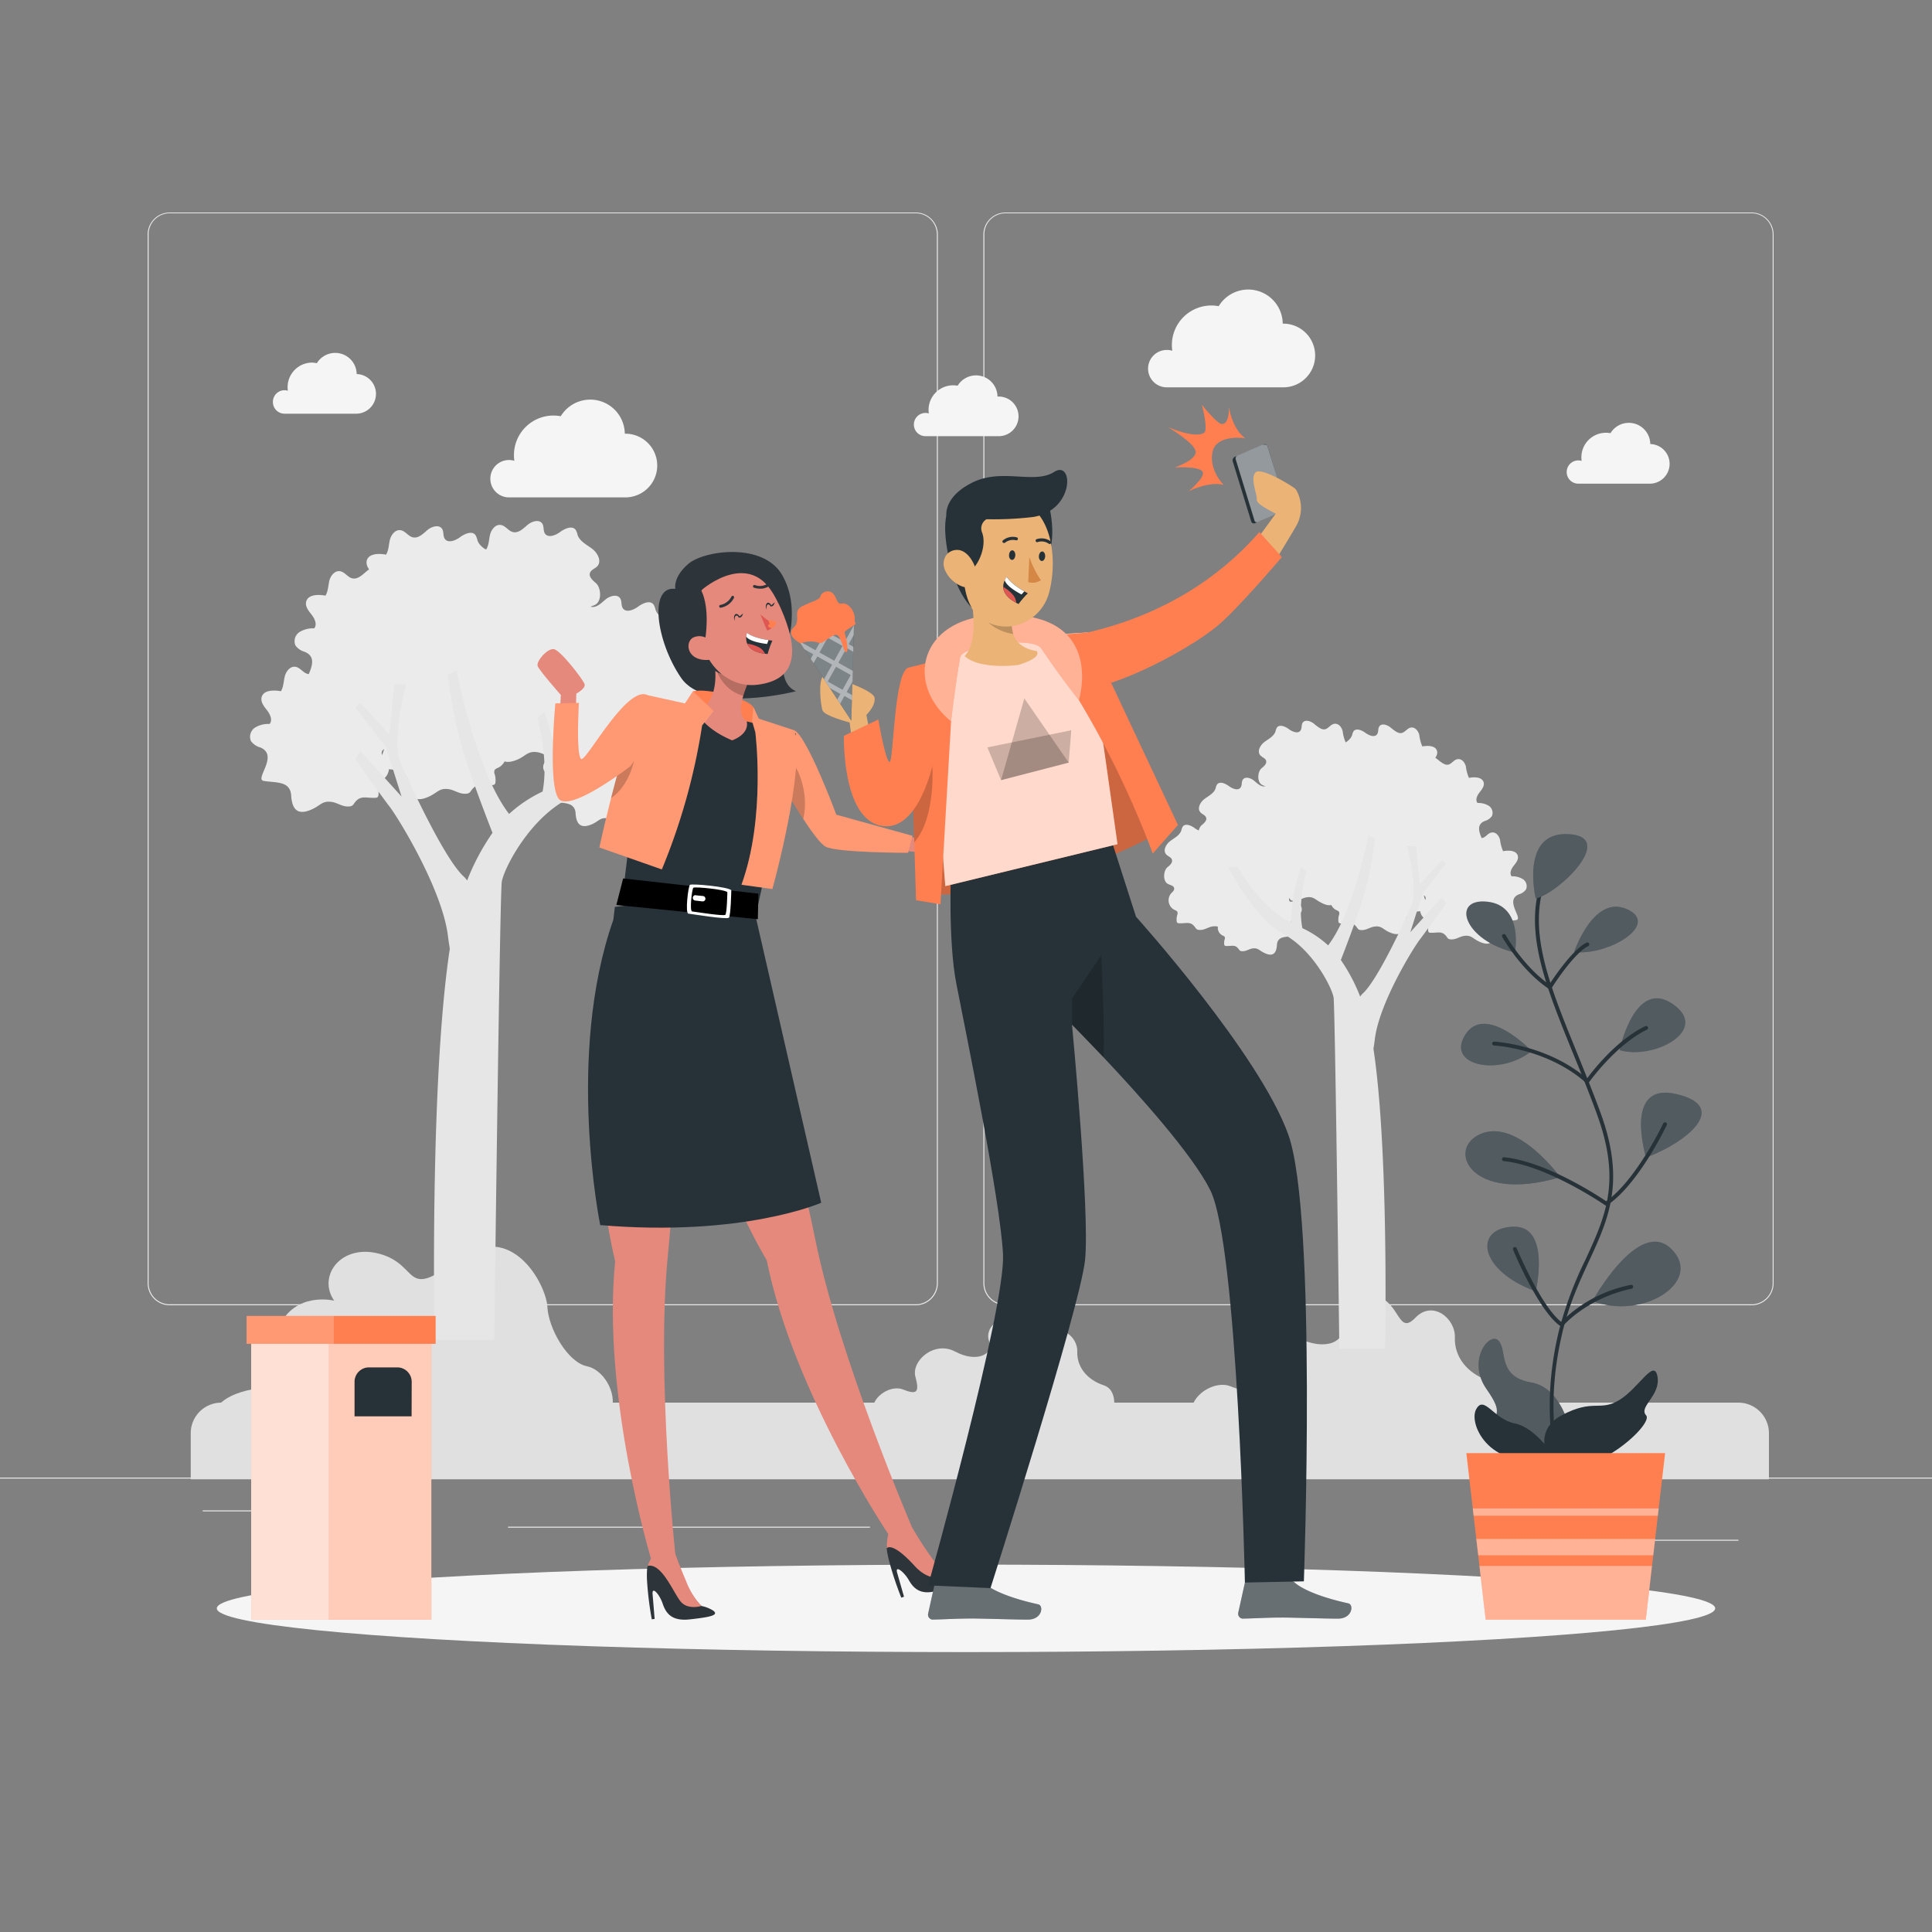 <svg xmlns="http://www.w3.org/2000/svg" viewBox="0 0 500 500"><rect x="0" y="0" width="500" height="500" fill="#808080" stroke="none"/><g id="freepik--background-complete--inject-91"><rect y="382.4" width="500" height="0.25" style="fill:#ebebeb"></rect><rect x="416.78" y="398.49" width="33.12" height="0.25" style="fill:#ebebeb"></rect><rect x="322.53" y="401.21" width="8.69" height="0.25" style="fill:#ebebeb"></rect><rect x="396.59" y="389.21" width="19.19" height="0.25" style="fill:#ebebeb"></rect><rect x="52.46" y="390.89" width="43.19" height="0.25" style="fill:#ebebeb"></rect><rect x="104.56" y="390.89" width="6.33" height="0.25" style="fill:#ebebeb"></rect><rect x="131.47" y="395.11" width="93.68" height="0.25" style="fill:#ebebeb"></rect><path d="M237,337.8H43.91a5.71,5.71,0,0,1-5.7-5.71V60.66A5.71,5.71,0,0,1,43.91,55H237a5.71,5.71,0,0,1,5.71,5.71V332.09A5.71,5.71,0,0,1,237,337.8ZM43.91,55.2a5.46,5.46,0,0,0-5.45,5.46V332.09a5.46,5.46,0,0,0,5.45,5.46H237a5.47,5.47,0,0,0,5.46-5.46V60.66A5.47,5.47,0,0,0,237,55.2Z" style="fill:#ebebeb"></path><path d="M453.31,337.8H260.21a5.72,5.72,0,0,1-5.71-5.71V60.66A5.72,5.72,0,0,1,260.21,55h193.1A5.71,5.71,0,0,1,459,60.66V332.09A5.71,5.71,0,0,1,453.31,337.8ZM260.21,55.2a5.47,5.47,0,0,0-5.46,5.46V332.09a5.47,5.47,0,0,0,5.46,5.46h193.1a5.47,5.47,0,0,0,5.46-5.46V60.66a5.47,5.47,0,0,0-5.46-5.46Z" style="fill:#ebebeb"></path><path d="M388.82,365c.24-2.85-.15-6.56-3.48-7.66-5.66-1.86-9-6.24-8.82-11.19s-5.76-9.77-10.22-5.13-3.87-3.56-9.82-5.56-11,2.85-9.36,7.27-4.24,7.18-11.27,3.42-14.77,3.08-13.28,8.44.27,5.95-4.18,4.16c-3.59-1.44-9.48,1.59-10.13,6.25Z" style="fill:#e0e0e0"></path><path d="M288.3,365c.27-2.26.15-5.56-2.65-6.49-4.39-1.44-7-4.84-6.85-8.69s-4.47-7.58-7.93-4-3-2.77-7.62-4.31-8.54,2.2-7.27,5.64-3.3,5.57-8.75,2.65-11.46,2.4-10.31,6.55.21,4.62-3.24,3.24c-2.93-1.18-7.79,1.47-7.9,5.39Z" style="fill:#e0e0e0"></path><path d="M55.57,365H158.28c1.45-4.82-2.29-10.6-6.36-11.41-5-1-10-9.8-10.26-15.4s-9.24-22.83-23.24-12.19-9.74,1.57-19.87-1.42S82,330.16,86.48,336.61c0,0-10.18-2.55-14.37,6.95s0,15.4,0,15.4S59.25,358.58,55.57,365Z" style="fill:#e0e0e0"></path><path d="M297.12,95.4A4.83,4.83,0,0,1,302,90.57a4.54,4.54,0,0,1,1.39.21,10.45,10.45,0,0,1-.11-1.49,10.23,10.23,0,0,1,10.23-10.23,10.62,10.62,0,0,1,1.89.18,8.93,8.93,0,0,1,16.57,4.52h.15a8.24,8.24,0,1,1,0,16.48H301.82A4.84,4.84,0,0,1,297.12,95.4Z" style="fill:#f5f5f5"></path><path d="M126.9,123.88a4.83,4.83,0,0,1,4.83-4.83,4.48,4.48,0,0,1,1.38.21,10.46,10.46,0,0,1-.1-1.49,10.23,10.23,0,0,1,10.23-10.23,10.6,10.6,0,0,1,1.88.18,8.94,8.94,0,0,1,16.58,4.52h.15a8.24,8.24,0,1,1,0,16.48H131.59A4.82,4.82,0,0,1,126.9,123.88Z" style="fill:#f5f5f5"></path><path d="M236.51,109.87a3,3,0,0,1,3.87-2.87,7,7,0,0,1-.07-.93,6.35,6.35,0,0,1,6.36-6.35,6.45,6.45,0,0,1,1.17.1,5.56,5.56,0,0,1,10.31,2.81h.09a5.13,5.13,0,1,1,0,10.25H239.43A3,3,0,0,1,236.51,109.87Z" style="fill:#f5f5f5"></path><path d="M70.63,104a3,3,0,0,1,3.87-2.88,7,7,0,0,1-.07-.92,6.36,6.36,0,0,1,6.36-6.36A6.45,6.45,0,0,1,82,94a5.56,5.56,0,0,1,10.31,2.81h.09a5.13,5.13,0,0,1,0,10.25H73.55A3,3,0,0,1,70.63,104Z" style="fill:#f5f5f5"></path><path d="M405.46,122.15a3,3,0,0,1,3.86-2.87,7,7,0,0,1-.06-.92,6.35,6.35,0,0,1,6.36-6.36,6.45,6.45,0,0,1,1.17.11,5.55,5.55,0,0,1,10.3,2.81h.1a5.13,5.13,0,0,1,0,10.25H408.38A3,3,0,0,1,405.46,122.15Z" style="fill:#f5f5f5"></path><path d="M75.64,207.79a9.31,9.31,0,0,1-.28-1.88c-.23-3.89-4-3.28-7.11-3.81-2.47-.41,4.07-6.65-.91-8.67a4.37,4.37,0,0,1-2.41-1.67A2.85,2.85,0,0,1,66,188.3a6.66,6.66,0,0,1,3.78-.94c.81-1,.15-2.48-.63-3.49s-1.75-2.15-1.45-3.4c.45-1.88,3.07-1.94,5-1.58.7-1.13.68-2.55,1-3.84s1.37-2.65,2.69-2.49,2,1.56,3.24,1.85c1.42.34,2.65-.92,3.76-1.86s3.07-1.53,3.83-.29c.46.74.19,1.78.67,2.51.82,1.27,2.79.48,4-.42s3.16-1.71,4-.46a5.17,5.17,0,0,1,.47,1.3c.58,1.66,2.38,2.49,3.78,3.56s2.51,3.19,1.32,4.49c-.58.64-1.61.9-1.9,1.72-.36,1,.68,1.94,1.51,2.64,1.38,1.17,1.63,4.68-.19,5.64-.77.4-1.89.52-2.08,1.37s.6,1.34,1.11,1.92a3.61,3.61,0,0,1-1.11,5.38c-.43.21-1,.38-1.13.84a1.72,1.72,0,0,0,.1,1,5.33,5.33,0,0,1,.18,1.95,1,1,0,0,1-.24.61,1,1,0,0,1-.58.16c-2.63.12-3.89-.81-5.5,1.48a1.79,1.79,0,0,1-.55.58,1.74,1.74,0,0,1-.72.18c-1.81.15-3-1-4.64-1.19-2.29-.29-2.78.89-4.8,1.84C77.78,210.87,76.24,210,75.64,207.79Z" style="fill:#ebebeb"></path><path d="M105.92,204.52a8.63,8.63,0,0,1-.29-1.88c-.23-3.9-3.95-3.28-7.11-3.81-2.47-.41,4.07-6.65-.91-8.67a4.37,4.37,0,0,1-2.41-1.67A2.85,2.85,0,0,1,96.29,185a6.66,6.66,0,0,1,3.78-.94c.82-1,.15-2.48-.63-3.49s-1.75-2.16-1.45-3.4c.45-1.88,3.07-1.95,5-1.58.7-1.14.69-2.55,1-3.84s1.36-2.65,2.69-2.49,2,1.56,3.23,1.85c1.42.34,2.65-.92,3.76-1.86s3.07-1.53,3.83-.29c.46.74.19,1.78.67,2.51.82,1.27,2.79.48,4-.42s3.16-1.71,4-.46a5.19,5.19,0,0,1,.48,1.3c.57,1.66,2.37,2.49,3.77,3.56s2.51,3.19,1.33,4.49c-.59.64-1.62.9-1.91,1.72-.36,1,.68,1.94,1.51,2.64,1.38,1.17,1.63,4.68-.19,5.64-.77.4-1.89.52-2.07,1.36s.59,1.34,1.1,1.93a3.6,3.6,0,0,1-1.11,5.38c-.43.21-1,.38-1.13.84a1.72,1.72,0,0,0,.1,1,5.33,5.33,0,0,1,.18,1.95.9.9,0,0,1-.24.61.94.94,0,0,1-.58.16c-2.63.12-3.89-.81-5.5,1.48a1.9,1.9,0,0,1-.55.58,1.74,1.74,0,0,1-.72.18c-1.81.15-3-1-4.64-1.19-2.29-.29-2.78.89-4.79,1.84C108.05,207.6,106.51,206.68,105.92,204.52Z" style="fill:#ebebeb"></path><path d="M108.83,185.24a9.2,9.2,0,0,1-.28-1.88c-.23-3.89-4-3.28-7.11-3.8-2.47-.42,4.07-6.66-.91-8.67a4.43,4.43,0,0,1-2.41-1.68,2.83,2.83,0,0,1,1.09-3.45,6.57,6.57,0,0,1,3.78-.95c.81-1,.15-2.48-.63-3.49s-1.75-2.15-1.46-3.4c.45-1.88,3.08-1.94,5-1.58.7-1.13.68-2.55,1-3.84s1.37-2.65,2.69-2.48,2,1.56,3.24,1.84c1.42.34,2.65-.92,3.76-1.86s3.06-1.53,3.83-.29c.46.74.19,1.78.66,2.51.83,1.27,2.79.48,4-.42s3.16-1.71,4-.46a5.17,5.17,0,0,1,.47,1.3c.58,1.66,2.38,2.49,3.78,3.56s2.51,3.19,1.32,4.49c-.58.64-1.61.9-1.9,1.72-.36,1,.68,1.94,1.51,2.64,1.38,1.18,1.62,4.68-.2,5.64-.76.4-1.88.52-2.07,1.37s.6,1.34,1.11,1.92a3.62,3.62,0,0,1-1.11,5.38c-.44.21-1,.38-1.14.84a1.81,1.81,0,0,0,.11,1,5.14,5.14,0,0,1,.17,1.95.89.89,0,0,1-.23.61,1,1,0,0,1-.58.16c-2.63.12-3.9-.81-5.5,1.48a1.9,1.9,0,0,1-.55.58,1.63,1.63,0,0,1-.72.18c-1.81.15-3-1-4.64-1.19-2.29-.29-2.78.89-4.8,1.84C111,188.32,109.43,187.4,108.83,185.24Z" style="fill:#ebebeb"></path><path d="M128.77,194.84a9.2,9.2,0,0,1-.28-1.88c-.23-3.89-4-3.27-7.11-3.8-2.47-.42,4.07-6.66-.91-8.67a4.43,4.43,0,0,1-2.41-1.68,2.83,2.83,0,0,1,1.09-3.45,6.67,6.67,0,0,1,3.78-1c.81-1,.15-2.48-.63-3.48s-1.75-2.16-1.46-3.41c.45-1.87,3.08-1.94,5-1.58.7-1.13.68-2.55,1-3.84s1.37-2.64,2.69-2.48,2,1.56,3.24,1.85c1.42.33,2.65-.93,3.76-1.87s3.06-1.53,3.83-.29c.46.75.19,1.78.66,2.51.83,1.27,2.79.48,4-.41s3.16-1.72,4-.47a5.17,5.17,0,0,1,.47,1.3c.58,1.67,2.38,2.49,3.78,3.56s2.51,3.19,1.32,4.49c-.58.65-1.61.91-1.9,1.72-.36,1,.68,1.94,1.51,2.65,1.38,1.17,1.63,4.67-.19,5.63-.77.4-1.89.53-2.08,1.37s.6,1.34,1.11,1.92A3.63,3.63,0,0,1,152,189c-.44.2-1,.38-1.13.83a1.71,1.71,0,0,0,.1,1,5.14,5.14,0,0,1,.17,2,.87.87,0,0,1-.23.61.92.92,0,0,1-.58.17c-2.63.11-3.9-.82-5.5,1.47a1.8,1.8,0,0,1-.55.58,1.6,1.6,0,0,1-.72.18c-1.81.15-3-1-4.64-1.19-2.29-.29-2.78.89-4.8,1.84C130.91,197.92,129.37,197,128.77,194.84Z" style="fill:#ebebeb"></path><path d="M148.93,190.41a8.72,8.72,0,0,1-.29-1.88c-.23-3.9-3.95-3.28-7.11-3.81-2.47-.41,4.07-6.65-.91-8.67a4.31,4.31,0,0,1-2.4-1.67,2.83,2.83,0,0,1,1.08-3.46,6.75,6.75,0,0,1,3.78-.95c.82-1,.16-2.47-.63-3.48s-1.75-2.16-1.45-3.4c.45-1.88,3.07-2,5-1.58.7-1.14.69-2.56,1-3.85s1.36-2.64,2.69-2.48,2,1.56,3.23,1.85c1.42.34,2.65-.92,3.76-1.86s3.07-1.53,3.84-.29c.46.74.18,1.78.66,2.51.83,1.27,2.79.48,4-.42s3.16-1.71,4-.46a5.19,5.19,0,0,1,.48,1.3c.57,1.66,2.37,2.49,3.77,3.56s2.51,3.19,1.33,4.49c-.59.64-1.62.9-1.91,1.72-.36,1,.69,1.94,1.51,2.64,1.38,1.17,1.63,4.68-.19,5.63-.77.41-1.89.53-2.07,1.37s.59,1.34,1.1,1.92a3.61,3.61,0,0,1-1.11,5.39c-.43.21-1,.38-1.13.84a1.72,1.72,0,0,0,.1,1,5.33,5.33,0,0,1,.18,2,.9.9,0,0,1-.24.61.94.94,0,0,1-.58.16c-2.62.12-3.89-.81-5.5,1.47a1.91,1.91,0,0,1-.54.59,1.83,1.83,0,0,1-.73.18c-1.81.15-3-1-4.64-1.19-2.29-.29-2.77.89-4.79,1.84C151.06,193.49,149.52,192.57,148.93,190.41Z" style="fill:#ebebeb"></path><path d="M149.19,212a7,7,0,0,1-.22-1.48c-.19-3.06-3.11-2.58-5.6-3-2-.33,3.2-5.24-.72-6.83a3.42,3.42,0,0,1-1.89-1.32,2.22,2.22,0,0,1,.85-2.72,5.28,5.28,0,0,1,3-.74c.64-.78.12-1.95-.5-2.75s-1.38-1.7-1.14-2.68c.35-1.47,2.42-1.53,3.91-1.24a10.84,10.84,0,0,0,.81-3c.27-1,1.08-2.08,2.12-2s1.58,1.23,2.54,1.45c1.12.27,2.09-.72,3-1.46s2.41-1.21,3-.23c.37.58.15,1.4.53,2,.65,1,2.19.37,3.15-.33s2.49-1.35,3.17-.37a4.35,4.35,0,0,1,.37,1c.45,1.31,1.87,2,3,2.8s2,2.51,1,3.53c-.46.51-1.27.72-1.49,1.36-.29.81.53,1.53,1.18,2.08,1.09.92,1.28,3.68-.15,4.44-.6.31-1.48.41-1.63,1.07s.47,1.06.87,1.52a2.85,2.85,0,0,1-.87,4.24c-.35.16-.77.3-.9.66a1.33,1.33,0,0,0,.09.8,4.17,4.17,0,0,1,.13,1.53.71.71,0,0,1-.18.49.74.74,0,0,1-.46.12c-2.07.1-3.07-.64-4.33,1.16a1.36,1.36,0,0,1-.43.46,1.23,1.23,0,0,1-.57.14c-1.42.12-2.35-.77-3.65-.93-1.81-.23-2.19.7-3.78,1.45C150.87,214.39,149.66,213.67,149.19,212Z" style="fill:#ebebeb"></path><path d="M160.48,204.52a9.31,9.31,0,0,1-.28-1.88c-.23-3.9-3.95-3.28-7.11-3.81-2.48-.41,4.07-6.65-.91-8.67a4.33,4.33,0,0,1-2.41-1.67,2.85,2.85,0,0,1,1.09-3.46,6.64,6.64,0,0,1,3.78-.94c.81-1,.15-2.48-.64-3.49s-1.75-2.16-1.45-3.4c.45-1.88,3.08-1.95,5-1.58.71-1.14.69-2.55,1-3.84s1.37-2.65,2.69-2.49,2,1.56,3.24,1.85c1.42.34,2.65-.92,3.76-1.86s3.06-1.53,3.83-.29c.46.74.19,1.78.66,2.51.83,1.27,2.79.48,4-.42s3.16-1.71,4-.46a5.17,5.17,0,0,1,.47,1.3c.58,1.66,2.38,2.49,3.78,3.56s2.51,3.19,1.32,4.49c-.58.64-1.61.9-1.9,1.72-.36,1,.68,1.94,1.51,2.64,1.37,1.17,1.62,4.68-.2,5.64-.76.4-1.88.52-2.07,1.36s.6,1.34,1.11,1.93a3.62,3.62,0,0,1-1.11,5.38c-.44.21-1,.38-1.14.84a1.73,1.73,0,0,0,.11,1,5.12,5.12,0,0,1,.17,1.95.89.89,0,0,1-.23.61,1,1,0,0,1-.58.16c-2.63.12-3.9-.81-5.5,1.48a2.17,2.17,0,0,1-.55.58,1.78,1.78,0,0,1-.72.18c-1.81.15-3-1-4.64-1.19-2.29-.29-2.78.89-4.8,1.84C162.62,207.6,161.08,206.68,160.48,204.52Z" style="fill:#ebebeb"></path><path d="M128.77,171.13a9.2,9.2,0,0,1-.28-1.88c-.23-3.89-4-3.28-7.11-3.81-2.47-.41,4.07-6.65-.91-8.66a4.43,4.43,0,0,1-2.41-1.68,2.83,2.83,0,0,1,1.09-3.45,6.59,6.59,0,0,1,3.78-1c.81-1,.15-2.48-.63-3.49s-1.75-2.15-1.46-3.4c.45-1.88,3.08-1.94,5-1.58.7-1.13.68-2.55,1-3.84s1.37-2.65,2.69-2.49,2,1.57,3.24,1.85c1.42.34,2.65-.92,3.76-1.86s3.06-1.53,3.83-.29c.46.74.19,1.78.66,2.51.83,1.27,2.79.48,4-.42s3.16-1.71,4-.46a5.17,5.17,0,0,1,.47,1.3c.58,1.66,2.38,2.49,3.78,3.56s2.51,3.19,1.32,4.49c-.58.64-1.61.9-1.9,1.72-.36,1,.68,1.94,1.51,2.64,1.38,1.18,1.63,4.68-.19,5.64-.77.4-1.89.52-2.08,1.37s.6,1.34,1.11,1.92a3.62,3.62,0,0,1-1.11,5.38c-.44.21-1,.38-1.13.84a1.72,1.72,0,0,0,.1,1,5.12,5.12,0,0,1,.17,1.95.89.89,0,0,1-.23.61,1,1,0,0,1-.58.16c-2.63.12-3.9-.81-5.5,1.48a1.9,1.9,0,0,1-.55.58,1.74,1.74,0,0,1-.72.18c-1.81.15-3-1-4.64-1.19-2.29-.29-2.78.89-4.8,1.84C130.91,174.21,129.37,173.29,128.77,171.13Z" style="fill:#ebebeb"></path><path d="M102.88,172.45a9.2,9.2,0,0,1-.28-1.88c-.23-3.89-3.95-3.27-7.11-3.8-2.47-.41,4.07-6.66-.91-8.67a4.38,4.38,0,0,1-2.41-1.68A2.83,2.83,0,0,1,93.26,153,6.75,6.75,0,0,1,97,152c.81-1,.15-2.47-.63-3.48s-1.75-2.16-1.46-3.4c.45-1.88,3.08-1.95,5-1.58.7-1.14.68-2.56,1-3.85s1.37-2.64,2.69-2.48,2,1.56,3.24,1.85c1.42.33,2.65-.92,3.76-1.87s3.06-1.53,3.83-.29c.46.75.19,1.78.66,2.51.83,1.27,2.79.49,4-.41s3.16-1.72,4-.47a5.31,5.31,0,0,1,.47,1.3c.58,1.67,2.38,2.5,3.78,3.56s2.51,3.19,1.32,4.49c-.58.65-1.61.91-1.9,1.73-.36,1,.68,1.93,1.51,2.64,1.38,1.17,1.63,4.67-.19,5.63-.77.4-1.89.53-2.08,1.37s.6,1.34,1.11,1.92a3.63,3.63,0,0,1-1.11,5.39c-.44.21-1,.38-1.13.83a1.71,1.71,0,0,0,.1,1,5.35,5.35,0,0,1,.18,1.95.91.91,0,0,1-.24.61.92.92,0,0,1-.58.17c-2.63.11-3.9-.82-5.5,1.47a1.8,1.8,0,0,1-.55.58,1.6,1.6,0,0,1-.72.18c-1.81.15-3-1-4.64-1.19-2.29-.29-2.78.89-4.8,1.84C105,175.53,103.48,174.61,102.88,172.45Z" style="fill:#ebebeb"></path><path d="M87.16,183.05a9.28,9.28,0,0,1-.29-1.88c-.23-3.9-4-3.28-7.11-3.81-2.47-.41,4.07-6.65-.91-8.67a4.34,4.34,0,0,1-2.4-1.67,2.83,2.83,0,0,1,1.08-3.46,6.66,6.66,0,0,1,3.78-.94c.82-1,.16-2.48-.63-3.49s-1.75-2.15-1.45-3.4c.45-1.88,3.07-1.94,5-1.58.7-1.13.69-2.55,1-3.84s1.36-2.65,2.69-2.49,2,1.56,3.23,1.85c1.42.34,2.65-.92,3.77-1.86s3.06-1.53,3.83-.29c.46.74.18,1.78.66,2.51.83,1.27,2.79.48,4-.42s3.16-1.71,4-.46a5.17,5.17,0,0,1,.47,1.3c.57,1.66,2.37,2.49,3.77,3.56s2.51,3.19,1.33,4.49c-.59.64-1.62.9-1.91,1.72-.36,1,.69,1.94,1.51,2.64,1.38,1.17,1.63,4.68-.19,5.64-.76.4-1.89.52-2.07,1.36s.59,1.34,1.1,1.93a3.61,3.61,0,0,1-1.1,5.38c-.44.21-1,.38-1.14.84a1.72,1.72,0,0,0,.1,1,5.33,5.33,0,0,1,.18,1.95.9.9,0,0,1-.24.61.94.94,0,0,1-.58.16c-2.62.12-3.89-.81-5.5,1.48a1.87,1.87,0,0,1-.54.58,1.83,1.83,0,0,1-.73.18c-1.81.15-3-1-4.64-1.19-2.29-.29-2.77.89-4.79,1.84C89.29,186.13,87.75,185.21,87.16,183.05Z" style="fill:#ebebeb"></path><path d="M91.93,196.44s6.57,9.3,8.84,12.24,13.61,21.32,15.15,33.47c.16,1.3.33,2.41.49,3.39-4.88,32.19-4.12,91.09-3.94,101.18h15.45c.14-11.37,1.45-115.31,1.94-118.49.51-3.36,7-16.14,16.95-21.4s18.6-22.64,18.6-22.64h-3.18s-5.9,10.66-14.29,16.56a31.47,31.47,0,0,1-3.78,2.23,53.42,53.42,0,0,0-3.33-18.79l-1.72,1.59c2.32,9.49,2,15.57,1.31,19.07a34.62,34.62,0,0,0-8.67,5.8c-8.71-11.32-13.6-37.2-13.6-37.2l-2.23,1.22a130.44,130.44,0,0,0,2.88,15.87c1.63,6.7,6.43,19.31,8.66,25a59.3,59.3,0,0,0-6.57,12.34,5.43,5.43,0,0,0-.84-1c-5.67-5.13-16.33-29.35-16.33-29.35-2.58-5.63,1.36-20.41,1.36-20.41h-3l-1.33,12.93-7.48-8.17-1.36,1.14,7.93,10.2,4.08,12.93L93.29,194.4Z" style="fill:#e6e6e6"></path><path d="M386.73,242.47a7.54,7.54,0,0,0,.21-1.44c.18-3,3-2.52,5.46-2.92,1.9-.32-3.12-5.11.7-6.66a3.32,3.32,0,0,0,1.84-1.28,2.17,2.17,0,0,0-.83-2.65,5.09,5.09,0,0,0-2.9-.73c-.62-.76-.12-1.9.49-2.67s1.34-1.66,1.11-2.61c-.34-1.44-2.36-1.5-3.81-1.22a10.37,10.37,0,0,1-.79-2.95c-.26-1-1-2-2.07-1.9s-1.54,1.2-2.48,1.42c-1.09.26-2-.71-2.89-1.43s-2.35-1.18-2.94-.22c-.35.57-.14,1.36-.5,1.92-.64,1-2.14.37-3.08-.32s-2.42-1.31-3.08-.36a4,4,0,0,0-.36,1c-.45,1.28-1.83,1.92-2.9,2.74s-1.93,2.44-1,3.44c.45.49,1.24.69,1.46,1.32.28.79-.52,1.49-1.15,2-1.06.9-1.25,3.59.14,4.32.59.31,1.45.4,1.59,1s-.45,1-.84,1.48a2.77,2.77,0,0,0,.85,4.13c.33.16.74.29.87.64a1.32,1.32,0,0,1-.08.78,4.23,4.23,0,0,0-.14,1.5.53.53,0,0,0,.63.59c2,.09,3-.62,4.22,1.13a1.4,1.4,0,0,0,.42.45,1.28,1.28,0,0,0,.55.14c1.39.11,2.3-.75,3.56-.91,1.76-.23,2.13.68,3.68,1.41C385.09,244.83,386.27,244.13,386.73,242.47Z" style="fill:#ebebeb"></path><path d="M363.5,240a6.8,6.8,0,0,0,.22-1.44c.18-3,3-2.52,5.46-2.92,1.89-.32-3.13-5.11.69-6.66a3.34,3.34,0,0,0,1.85-1.28,2.18,2.18,0,0,0-.83-2.65,5.12,5.12,0,0,0-2.91-.73c-.62-.76-.11-1.9.49-2.67s1.34-1.66,1.11-2.61c-.34-1.44-2.35-1.5-3.81-1.22a10.39,10.39,0,0,1-.79-2.94c-.26-1-1.05-2-2.06-1.91s-1.54,1.2-2.48,1.42-2-.71-2.89-1.43-2.35-1.18-2.94-.22c-.35.57-.14,1.36-.51,1.92-.63,1-2.14.37-3.08-.32s-2.42-1.31-3.08-.35a4.18,4.18,0,0,0-.36,1c-.44,1.28-1.82,1.92-2.9,2.74s-1.92,2.44-1,3.44c.45.49,1.23.69,1.46,1.32.28.79-.53,1.49-1.16,2-1.06.9-1.25,3.59.15,4.32.58.31,1.44.41,1.59,1.05s-.46,1-.85,1.48a2.77,2.77,0,0,0,.85,4.13c.34.16.75.29.87.64a1.32,1.32,0,0,1-.08.78,4,4,0,0,0-.13,1.5.66.66,0,0,0,.18.47.68.68,0,0,0,.44.12c2,.09,3-.62,4.22,1.13a1.4,1.4,0,0,0,.42.45,1.36,1.36,0,0,0,.56.14c1.38.11,2.29-.75,3.56-.91,1.76-.23,2.13.68,3.68,1.41C361.86,242.32,363,241.62,363.5,240Z" style="fill:#ebebeb"></path><path d="M361.26,225.16a6.61,6.61,0,0,0,.22-1.44c.18-3,3-2.51,5.46-2.92,1.89-.31-3.13-5.1.7-6.65a3.32,3.32,0,0,0,1.84-1.28,2.18,2.18,0,0,0-.83-2.65,5.11,5.11,0,0,0-2.9-.73c-.63-.76-.12-1.9.48-2.67s1.35-1.66,1.12-2.61c-.35-1.44-2.36-1.5-3.82-1.22a10.37,10.37,0,0,1-.79-3c-.26-1-1-2-2.06-1.9s-1.54,1.2-2.48,1.42-2-.71-2.89-1.43-2.35-1.18-2.94-.22c-.35.57-.14,1.36-.51,1.92-.63,1-2.14.37-3.07-.32s-2.43-1.31-3.09-.36a4.42,4.42,0,0,0-.36,1c-.44,1.28-1.82,1.92-2.89,2.73s-1.93,2.45-1,3.45c.45.49,1.24.69,1.46,1.32.28.79-.52,1.49-1.16,2-1.06.9-1.25,3.59.15,4.32.59.31,1.45.4,1.59,1.05s-.46,1-.85,1.47a2.78,2.78,0,0,0,.85,4.14c.34.16.75.29.87.64a1.32,1.32,0,0,1-.08.78,4.23,4.23,0,0,0-.13,1.5.67.67,0,0,0,.18.47.75.75,0,0,0,.44.12c2,.09,3-.62,4.22,1.13a1.64,1.64,0,0,0,.42.45,1.36,1.36,0,0,0,.56.14c1.39.11,2.29-.75,3.56-.92,1.76-.22,2.13.69,3.68,1.41C359.62,227.53,360.81,226.82,361.26,225.16Z" style="fill:#ebebeb"></path><path d="M346,232.53a6.7,6.7,0,0,0,.22-1.44c.18-3,3-2.51,5.46-2.92,1.89-.32-3.13-5.1.7-6.65a3.33,3.33,0,0,0,1.84-1.29,2.17,2.17,0,0,0-.83-2.65,5.18,5.18,0,0,0-2.9-.72c-.63-.76-.12-1.9.48-2.68s1.35-1.65,1.12-2.61c-.35-1.44-2.36-1.49-3.82-1.21a10.37,10.37,0,0,1-.79-3c-.26-1-1-2-2.06-1.9s-1.54,1.19-2.48,1.42-2-.71-2.89-1.44-2.35-1.17-2.94-.22c-.35.57-.14,1.37-.51,1.93-.63,1-2.14.37-3.07-.32s-2.43-1.32-3.09-.36a4.1,4.1,0,0,0-.36,1c-.44,1.28-1.82,1.91-2.89,2.73s-1.93,2.45-1,3.45c.45.49,1.24.69,1.46,1.32s-.52,1.49-1.16,2c-1.05.89-1.25,3.58.15,4.32.59.31,1.45.4,1.59,1s-.46,1-.85,1.47a2.77,2.77,0,0,0,.85,4.13c.34.17.75.3.87.65a1.32,1.32,0,0,1-.08.78,4.15,4.15,0,0,0-.13,1.49.64.64,0,0,0,.18.47.69.69,0,0,0,.44.13c2,.09,3-.63,4.22,1.13a1.64,1.64,0,0,0,.42.45,1.35,1.35,0,0,0,.56.13c1.39.12,2.29-.75,3.56-.91,1.76-.22,2.13.68,3.68,1.41C344.32,234.9,345.51,234.19,346,232.53Z" style="fill:#ebebeb"></path><path d="M330.5,229.13a6.7,6.7,0,0,0,.22-1.44c.18-3,3-2.52,5.45-2.92,1.9-.32-3.12-5.11.7-6.65a3.39,3.39,0,0,0,1.85-1.29,2.18,2.18,0,0,0-.83-2.65,5.2,5.2,0,0,0-2.91-.73c-.62-.75-.11-1.9.49-2.67s1.34-1.65,1.11-2.61c-.34-1.44-2.36-1.49-3.81-1.21a10.37,10.37,0,0,1-.79-3c-.26-1-1.05-2-2.06-1.91s-1.55,1.2-2.48,1.42c-1.09.26-2-.7-2.89-1.43s-2.35-1.17-2.94-.22c-.35.57-.14,1.37-.51,1.93-.63,1-2.14.37-3.08-.32s-2.42-1.32-3.08-.36a4.1,4.1,0,0,0-.36,1c-.44,1.27-1.82,1.91-2.9,2.73s-1.92,2.45-1,3.44c.44.5,1.23.7,1.46,1.33.28.78-.53,1.48-1.16,2-1.06.9-1.25,3.59.15,4.33.58.3,1.44.4,1.59,1.05s-.46,1-.85,1.47a2.77,2.77,0,0,0,.85,4.13c.33.16.75.29.87.64a1.31,1.31,0,0,1-.08.78,4,4,0,0,0-.13,1.5.66.66,0,0,0,.18.47.74.74,0,0,0,.44.13c2,.09,3-.63,4.22,1.13a1.36,1.36,0,0,0,.42.44,1.22,1.22,0,0,0,.56.14c1.38.12,2.29-.75,3.56-.91,1.75-.23,2.13.68,3.68,1.41C328.86,231.49,330,230.79,330.5,229.13Z" style="fill:#ebebeb"></path><path d="M330.3,245.67a6,6,0,0,0,.17-1.13c.14-2.36,2.39-2,4.3-2.3,1.49-.25-2.46-4,.55-5.24a2.67,2.67,0,0,0,1.45-1,1.71,1.71,0,0,0-.66-2.09,4,4,0,0,0-2.28-.57c-.49-.6-.09-1.5.38-2.11s1.06-1.3.88-2.05c-.27-1.14-1.86-1.18-3-1a8.45,8.45,0,0,1-.62-2.32c-.2-.78-.82-1.6-1.62-1.5s-1.22.94-1.95,1.12-1.61-.56-2.28-1.13-1.85-.92-2.31-.17c-.28.44-.11,1.07-.4,1.51-.5.77-1.69.29-2.43-.25s-1.9-1-2.42-.28a3,3,0,0,0-.29.79c-.35,1-1.43,1.5-2.28,2.15s-1.52,1.92-.8,2.71c.35.39,1,.54,1.15,1s-.41,1.17-.91,1.6c-.83.7-1,2.82.12,3.4.46.24,1.13.32,1.25.83s-.36.81-.67,1.16a2.18,2.18,0,0,0,.67,3.25c.26.13.59.23.69.51a1,1,0,0,1-.07.61,3.34,3.34,0,0,0-.1,1.18.55.55,0,0,0,.14.37.6.6,0,0,0,.35.1c1.59.07,2.35-.49,3.32.89a1.23,1.23,0,0,0,.33.35,1,1,0,0,0,.44.11c1.09.09,1.81-.59,2.8-.72,1.39-.18,1.68.54,2.9,1.11C329,247.53,329.94,247,330.3,245.67Z" style="fill:#ebebeb"></path><path d="M321.63,240a6.8,6.8,0,0,0,.22-1.44c.18-3,3-2.52,5.46-2.92,1.89-.32-3.13-5.11.7-6.66a3.32,3.32,0,0,0,1.84-1.28A2.17,2.17,0,0,0,329,225a5.11,5.11,0,0,0-2.9-.73c-.63-.76-.12-1.9.48-2.67S328,220,327.72,219c-.35-1.44-2.36-1.5-3.82-1.22a10.73,10.73,0,0,1-.79-2.94c-.26-1-1-2-2.06-1.91s-1.54,1.2-2.48,1.42-2-.71-2.89-1.43-2.35-1.18-2.94-.22c-.35.57-.14,1.36-.51,1.92-.63,1-2.14.37-3.07-.32s-2.43-1.31-3.08-.35a3.81,3.81,0,0,0-.37,1c-.44,1.28-1.82,1.92-2.89,2.74s-1.93,2.44-1,3.44c.45.49,1.24.69,1.46,1.32.28.79-.52,1.49-1.16,2-1.05.9-1.25,3.59.15,4.32.59.31,1.45.41,1.59,1.05s-.46,1-.85,1.48a2.78,2.78,0,0,0,.85,4.13c.34.16.75.29.87.64a1.24,1.24,0,0,1-.08.78,4.23,4.23,0,0,0-.13,1.5.7.7,0,0,0,.18.47.68.68,0,0,0,.44.12c2,.09,3-.62,4.22,1.13a1.51,1.51,0,0,0,.42.45,1.36,1.36,0,0,0,.56.14c1.39.11,2.29-.75,3.56-.91,1.76-.23,2.13.68,3.68,1.41C320,242.32,321.18,241.62,321.63,240Z" style="fill:#ebebeb"></path><path d="M346,214.34a6.7,6.7,0,0,0,.22-1.44c.18-3,3-2.52,5.46-2.92,1.89-.32-3.13-5.11.7-6.65a3.38,3.38,0,0,0,1.84-1.29,2.17,2.17,0,0,0-.83-2.65,5.19,5.19,0,0,0-2.9-.73c-.63-.76-.12-1.9.48-2.67s1.35-1.66,1.12-2.61c-.35-1.44-2.36-1.49-3.82-1.21a10.37,10.37,0,0,1-.79-2.95c-.26-1-1-2-2.06-1.91s-1.54,1.2-2.48,1.42-2-.71-2.89-1.43-2.35-1.17-2.94-.22c-.35.57-.14,1.36-.51,1.93-.63,1-2.14.36-3.07-.33s-2.43-1.31-3.09-.35a4.1,4.1,0,0,0-.36,1c-.44,1.27-1.82,1.91-2.89,2.73s-1.93,2.44-1,3.44c.45.5,1.24.7,1.46,1.32.28.79-.52,1.49-1.16,2-1.05.9-1.25,3.59.15,4.32.59.31,1.45.41,1.59,1.05s-.46,1-.85,1.48a2.77,2.77,0,0,0,.85,4.13c.34.16.75.29.87.64a1.32,1.32,0,0,1-.08.78,4.23,4.23,0,0,0-.13,1.5.66.66,0,0,0,.18.47.68.68,0,0,0,.44.12c2,.09,3-.62,4.22,1.14a1.6,1.6,0,0,0,.42.44,1.36,1.36,0,0,0,.56.14c1.39.11,2.29-.75,3.56-.91,1.76-.23,2.13.68,3.68,1.41C344.32,216.7,345.51,216,346,214.34Z" style="fill:#ebebeb"></path><path d="M365.83,215.35a8.09,8.09,0,0,0,.22-1.44c.17-3,3-2.51,5.45-2.92,1.9-.31-3.12-5.1.7-6.65a3.38,3.38,0,0,0,1.85-1.28,2.17,2.17,0,0,0-.84-2.65,5.09,5.09,0,0,0-2.9-.73c-.62-.76-.12-1.9.49-2.68s1.34-1.65,1.11-2.6c-.34-1.45-2.36-1.5-3.81-1.22a10.37,10.37,0,0,1-.79-3c-.26-1-1.05-2-2.07-1.9s-1.54,1.2-2.48,1.42-2-.71-2.89-1.43-2.35-1.18-2.93-.23c-.36.57-.15,1.37-.51,1.93-.64,1-2.14.37-3.08-.32s-2.42-1.31-3.08-.36a4,4,0,0,0-.36,1c-.45,1.28-1.83,1.92-2.9,2.73s-1.93,2.45-1,3.45c.45.49,1.24.69,1.46,1.32.28.78-.52,1.49-1.15,2-1.06.9-1.25,3.58.14,4.32.59.31,1.45.4,1.59,1.05s-.45,1-.84,1.47a2.78,2.78,0,0,0,.85,4.14c.33.16.74.29.87.64a1.32,1.32,0,0,1-.08.78,4.19,4.19,0,0,0-.14,1.5.68.68,0,0,0,.19.47.71.71,0,0,0,.44.12c2,.09,3-.62,4.22,1.13a1.51,1.51,0,0,0,.42.45,1.44,1.44,0,0,0,.55.14c1.39.11,2.3-.76,3.56-.92,1.76-.22,2.13.69,3.68,1.41C364.19,217.72,365.37,217,365.83,215.35Z" style="fill:#ebebeb"></path><path d="M377.89,223.48a6.61,6.61,0,0,0,.22-1.44c.18-3,3-2.51,5.46-2.92,1.89-.31-3.13-5.1.7-6.65a3.37,3.37,0,0,0,1.84-1.28,2.18,2.18,0,0,0-.83-2.66,5.18,5.18,0,0,0-2.9-.72c-.63-.76-.12-1.9.48-2.68s1.35-1.65,1.12-2.61c-.35-1.44-2.36-1.49-3.82-1.21a10.37,10.37,0,0,1-.79-2.95c-.26-1-1-2-2.06-1.9s-1.54,1.19-2.48,1.42-2-.71-2.89-1.43-2.35-1.18-2.94-.23c-.35.57-.14,1.37-.51,1.93-.63,1-2.14.37-3.07-.32s-2.43-1.32-3.09-.36a4.42,4.42,0,0,0-.36,1c-.44,1.28-1.82,1.91-2.89,2.73s-1.93,2.45-1,3.45c.45.49,1.24.69,1.46,1.32.28.78-.52,1.49-1.16,2-1.05.9-1.25,3.58.15,4.32.59.31,1.45.4,1.59,1.05s-.46,1-.85,1.47a2.78,2.78,0,0,0,.85,4.14c.34.16.75.29.87.64a1.25,1.25,0,0,1-.08.78,4.19,4.19,0,0,0-.13,1.5.68.68,0,0,0,.18.46.69.69,0,0,0,.44.13c2,.09,3-.62,4.22,1.13a1.64,1.64,0,0,0,.42.45,1.54,1.54,0,0,0,.56.14c1.39.11,2.29-.76,3.56-.92,1.76-.22,2.13.69,3.68,1.41C376.26,225.85,377.44,225.14,377.89,223.48Z" style="fill:#ebebeb"></path><path d="M374.24,233.76s-5.05,7.13-6.79,9.39S357,259.51,355.82,268.83c-.12,1-.25,1.85-.37,2.6,3.74,24.7,3.16,69.89,3,77.63H346.62c-.11-8.72-1.12-88.47-1.49-90.91s-5.35-12.39-13-16.42-14.28-17.37-14.28-17.37h2.44s4.53,8.18,11,12.7a23.65,23.65,0,0,0,2.89,1.72,41.13,41.13,0,0,1,2.56-14.42l1.32,1.22c-1.78,7.28-1.54,11.95-1,14.63a26.13,26.13,0,0,1,6.66,4.45c6.68-8.68,10.43-28.54,10.43-28.54l1.71.93a100.37,100.37,0,0,1-2.2,12.18c-1.25,5.14-4.94,14.82-6.65,19.22a45.45,45.45,0,0,1,5,9.47,4.08,4.08,0,0,1,.65-.78c4.35-3.93,12.53-22.51,12.53-22.51,2-4.32-1.05-15.66-1.05-15.66h2.29l1,9.92,5.74-6.27,1.05.87-6.09,7.83L365,241.24l8.18-9.05Z" style="fill:#e6e6e6"></path><path d="M57.28,363H449.88a7.92,7.92,0,0,1,7.92,7.92v11.92a0,0,0,0,1,0,0H49.36a0,0,0,0,1,0,0V370.95A7.92,7.92,0,0,1,57.28,363Z" style="fill:#e0e0e0"></path></g><g id="freepik--Shadow--inject-91"><ellipse id="freepik--path--inject-91" cx="250" cy="416.24" rx="193.89" ry="11.32" style="fill:#f5f5f5"></ellipse></g><g id="freepik--Plant--inject-91"><path d="M407.06,373.13s-1.88-13.83-10.73-15.34-6.18-8.2-8.48-10.79-8.33,5.05-3.17,12.45.94,5.07,3.17,11.95S407.87,384.6,407.06,373.13Z" style="fill:#263238"></path><path d="M407.06,373.13s-1.88-13.83-10.73-15.34-6.18-8.2-8.48-10.79-8.33,5.05-3.17,12.45.94,5.07,3.17,11.95S407.87,384.6,407.06,373.13Z" style="fill:#fff;opacity:0.2;isolation:isolate"></path><path d="M404.12,382.47a.48.48,0,0,1-.46-.32c-.06-.15-5.63-15-.27-37.52A96.06,96.06,0,0,1,410.32,326c5.21-11.31,9.33-20.24,2.95-37.69-2-5.51-4.11-10.66-6.14-15.63-7.59-18.67-13.59-33.42-7.15-47.32a.5.5,0,0,1,.67-.24.49.49,0,0,1,.24.66c-6.26,13.51-.34,28.08,7.17,46.52,2,5,4.13,10.14,6.15,15.67,6.52,17.83,2.12,27.39-3,38.45-2.52,5.48-5.13,11.13-6.87,18.46-5.28,22.21.17,36.79.23,36.93a.5.5,0,0,1-.29.65Z" style="fill:#263238"></path><path d="M401.59,379.35s-5.72-8.62,2.53-13.05,9.91-.86,15-4,9-10.91,9.84-6-5,7.76-2.94,10S412.16,383.23,401.59,379.35Z" style="fill:#263238"></path><path d="M397.45,232.53s-4.2-17.32,8.45-16.66S403.37,231.2,397.45,232.53Z" style="fill:#263238"></path><path d="M407.38,246.39s5-15,13.69-11.09S416.29,247.39,407.38,246.39Z" style="fill:#263238"></path><path d="M392.06,246.5s2.33-12.14-7.16-13.14S378.78,243.44,392.06,246.5Z" style="fill:#263238"></path><path d="M396.39,272s-11.86-12.4-17.13-4.3S388.07,278.69,396.39,272Z" style="fill:#263238"></path><path d="M419.14,271.78s3.91-18.71,13.75-11.95S428,274.39,419.14,271.78Z" style="fill:#263238"></path><path d="M426,299.57s-6.08-19.71,7.89-16.42S436.4,295.74,426,299.57Z" style="fill:#263238"></path><path d="M403.79,304.65s-10.82-15-20.31-11.31S380.33,311.67,403.79,304.65Z" style="fill:#263238"></path><path d="M412.13,336.7s12-21.79,20.43-13.45S425.26,341.8,412.13,336.7Z" style="fill:#263238"></path><path d="M397.45,334.19s4.09-17.32-6.1-16.72S383,329,397.45,334.19Z" style="fill:#263238"></path><g style="opacity:0.2;isolation:isolate"><path d="M397.45,232.53s-4.2-17.32,8.45-16.66S403.37,231.2,397.45,232.53Z" style="fill:#fff"></path><path d="M407.38,246.39s5-15,13.69-11.09S416.29,247.39,407.38,246.39Z" style="fill:#fff"></path><path d="M392.06,246.5s2.33-12.14-7.16-13.14S378.78,243.44,392.06,246.5Z" style="fill:#fff"></path><path d="M396.39,272s-11.86-12.4-17.13-4.3S388.07,278.69,396.39,272Z" style="fill:#fff"></path><path d="M419.14,271.78s3.91-18.71,13.75-11.95S428,274.39,419.14,271.78Z" style="fill:#fff"></path><path d="M426,299.57s-6.08-19.71,7.89-16.42S436.4,295.74,426,299.57Z" style="fill:#fff"></path><path d="M403.79,304.65s-10.82-15-20.31-11.31S380.33,311.67,403.79,304.65Z" style="fill:#fff"></path><path d="M412.13,336.7s12-21.79,20.43-13.45S425.26,341.8,412.13,336.7Z" style="fill:#fff"></path><path d="M397.45,334.19s4.09-17.32-6.1-16.72S383,329,397.45,334.19Z" style="fill:#fff"></path></g><path d="M401.1,256a.46.46,0,0,1-.27-.09c-7.12-4.77-11.85-13.08-12.05-13.43a.52.52,0,0,1,.19-.69.51.51,0,0,1,.68.2c.05.08,4.62,8.12,11.31,12.8,1.21-1.87,6-9,9.62-10.83a.5.5,0,1,1,.44.9c-3.85,1.91-9.44,10.81-9.49,10.9a.5.5,0,0,1-.32.23Z" style="fill:#263238"></path><path d="M410.8,280.38a.51.51,0,0,1-.33-.13c-10-8.91-23.68-9.67-23.82-9.68a.5.5,0,0,1,.05-1c.14,0,13.77.76,24,9.57,1.47-2,7.66-10,15.1-13.57a.5.5,0,0,1,.44.9c-8.13,3.95-15,13.6-15.05,13.7a.53.53,0,0,1-.35.21Z" style="fill:#263238"></path><path d="M415.69,312a.52.52,0,0,1-.29-.09c-.14-.1-15-10.29-26.23-11.42a.5.5,0,0,1-.45-.55.49.49,0,0,1,.55-.44c10.76,1.07,24.23,9.91,26.42,11.39,7.74-5.48,14.72-20.06,14.79-20.2a.5.5,0,0,1,.9.42c-.29.63-7.33,15.32-15.41,20.8A.49.49,0,0,1,415.69,312Z" style="fill:#263238"></path><path d="M404.12,343.29a.49.49,0,0,1-.28-.09c-5.58-3.81-12-19.1-12.24-19.75a.5.5,0,1,1,.92-.39c.07.16,6.27,15,11.53,19.05a34.92,34.92,0,0,1,18-9.58.51.51,0,0,1,.6.38.52.52,0,0,1-.39.6c-11.65,2.5-17.66,9.53-17.71,9.6A.53.53,0,0,1,404.12,343.29Z" style="fill:#263238"></path><path d="M402.47,377.3s-4.91-7.81-10.45-8.92-7.92-7.49-10-3.65S385.65,381.28,402.47,377.3Z" style="fill:#263238"></path><polygon points="379.49 376.06 381.15 390.37 381.37 392.26 382.06 398.26 382.56 402.5 382.88 405.26 384.49 419.18 425.93 419.18 427.54 405.26 427.86 402.5 428.36 398.26 429.05 392.26 429.27 390.37 430.93 376.06 379.49 376.06" style="fill:#FF7F50"></polygon><polygon points="382.06 398.26 382.56 402.5 427.86 402.5 428.36 398.26 382.06 398.26" style="fill:#fff;opacity:0.4;isolation:isolate"></polygon><polygon points="382.88 405.26 384.49 419.18 425.93 419.18 427.54 405.26 382.88 405.26" style="fill:#fff;opacity:0.4;isolation:isolate"></polygon><polygon points="381.15 390.37 381.37 392.26 429.05 392.26 429.27 390.37 381.15 390.37" style="fill:#fff;opacity:0.4;isolation:isolate"></polygon></g><g id="freepik--trash-bin--inject-91"><rect x="75.88" y="349.85" width="33.78" height="23.61" style="fill:#263238"></rect><path d="M65,344.5v74.68h46.63V344.5Zm41.54,22.06H91.74v-8.94a3.76,3.76,0,0,1,3.77-3.76h7.29a3.76,3.76,0,0,1,3.76,3.76Z" style="fill:#FF7F50"></path><path d="M65,344.5v74.68h46.63V344.5Zm41.54,22.06H91.74v-8.94a3.76,3.76,0,0,1,3.77-3.76h7.29a3.76,3.76,0,0,1,3.76,3.76Z" style="fill:#fff;opacity:0.6;isolation:isolate"></path><rect x="65.02" y="344.5" width="20" height="74.68" style="fill:#fff;opacity:0.4;isolation:isolate"></rect><rect x="63.82" y="340.56" width="48.93" height="7.22" style="fill:#FF7F50"></rect><rect x="63.82" y="340.56" width="22.58" height="7.22" style="fill:#fff;opacity:0.2;isolation:isolate"></rect></g><g id="freepik--character-1--inject-91"><path d="M231.47,216.11l7.77,1s2.62-.39,3.59.3,6.73,9.26,6.17,10-6.44,2.86-6.44,2.86-4.72-7.45-4.75-7.72-.18-2-.18-2l-8-.77Z" style="fill:#e4897b"></path><path d="M205.56,189c3.35,1.57,10.88,21.85,10.88,21.85l19.72,5.47L235,220.7s-18.39,0-21.34-1.59-10.78-15.36-10.78-15.36Z" style="fill:#FF7F50"></path><path d="M236.16,216.31,235,220.7s-18.39,0-21.33-1.59c-1.33-.72-3.65-3.9-5.79-7.18-2.63-4-5-8.18-5-8.18l.58-3.22,2.1-11.54c3.35,1.56,10.88,21.85,10.88,21.85Z" style="fill:#fff;opacity:0.2;isolation:isolate"></path><path d="M207.88,211.93c-2.63-4-5-8.18-5-8.18l.58-3.22a4.2,4.2,0,0,1,2-2.34C206,197.92,209.58,205,207.88,211.93Z" style="opacity:0.2;isolation:isolate"></path><path d="M174.78,152.39s-.72-2.94,3.34-6.45,19.49-5.71,24.38,3,1,18.71.39,21.28-.3,7.34,3.12,8.67c0,0-23.28,6-29.75-3.47S167.84,151.55,174.78,152.39Z" style="fill:#2e353a"></path><path d="M195,183.05c-1.32-2.26-11.84-5.06-15.63-4.15l-.19,9.57L194,193.65S197.22,186.86,195,183.05Z" style="fill:#FF7F50"></path><polygon points="196.14 234.41 205.95 189.82 167.34 180.34 161.62 227.87 196.14 234.41" style="fill:#263238"></polygon><path d="M191.07,240.28s15.19,56.79,19.87,80.22c6.12,30.57,25,74.55,25,74.55l-6,2.06s-24.64-36.71-31.5-70.91c-19.94-34-24.64-77.29-24.64-77.29Z" style="fill:#e4897b"></path><path d="M248.44,408.14a9.12,9.12,0,0,0-3.23-.57h0s-4-1.94-8.37-10.31l-4.22.29a3.5,3.5,0,0,0-3.07,2.57,2.06,2.06,0,0,0-.08.6,23.79,23.79,0,0,0,.56,3,84.76,84.76,0,0,0,3.22,9.75l.71-.24-1.78-6.2c-.6-2.11,1.81-.21,3,1.87s3,4.13,7.56,2.71C248.08,409.94,250.22,409,248.44,408.14Z" style="fill:#2e353a"></path><path d="M177.44,242.12s-2.16,58.75-4.57,82.52c-3.13,31,2,78.59,2,78.59l-6.38.2s-12.77-42.33-9.29-77c-9.08-38.33-.84-81.13-.84-81.13Z" style="fill:#e4897b"></path><path d="M184.57,416.82a9.11,9.11,0,0,0-3-1.19h0s-3.5-2.68-6.18-11.76l-4.2-.54a3.48,3.48,0,0,0-3.51,1.92,1.77,1.77,0,0,0-.19.56,24.2,24.2,0,0,0-.05,3.07,84.19,84.19,0,0,0,1.24,10.19l.74-.09-.53-6.43c-.17-2.19,1.82.14,2.59,2.42s2.11,4.63,6.88,4.14C183.87,418.51,186.15,418,184.57,416.82Z" style="fill:#2e353a"></path><path d="M189.46,191.6c-7.55-3.2-9-7.21-9-7.21,6.28-3.29,4.44-12.58,4.44-12.58l8.93,4.41a28.86,28.86,0,0,0-1.48,3.87c-1.68,5.7.89,6.48.89,6.48C194.06,190.14,189.46,191.6,189.46,191.6Z" style="fill:#e4897b"></path><path d="M193.87,176.22a28.86,28.86,0,0,0-1.48,3.87c-6.37-1.79-7.45-8.28-7.45-8.28Z" style="opacity:0.2;isolation:isolate"></path><path d="M186.46,149c8-2.85,12.15.53,15.68,8.6,4.4,10.09,4.72,18.26-6.11,19.61C181.32,179,173.12,153.69,186.46,149Z" style="fill:#e4897b"></path><path d="M196.78,159a18.18,18.18,0,0,0,3.52,2.5,2.34,2.34,0,0,1-1.79,1.66Z" style="fill:#de5753"></path><path d="M186.49,157.28a.36.36,0,0,1-.36-.3.37.37,0,0,1,.29-.42,4.09,4.09,0,0,0,2.86-2.12.36.36,0,0,1,.68.26,4.7,4.7,0,0,1-3.41,2.57Z" style="fill:#2e353a"></path><path d="M196.73,152.35a5.16,5.16,0,0,1-1.59-.25.37.37,0,0,1-.25-.45.37.37,0,0,1,.46-.24,3.62,3.62,0,0,0,3.13-.24.36.36,0,0,1,.44.58A3.89,3.89,0,0,1,196.73,152.35Z" style="fill:#2e353a"></path><path d="M182.48,165.61s1.42-7.93-1-12.83c0,0,13.61-12.16,20.14,3.73,0,0-3.54-14.91-17.47-10.32s-6.69,24.77,2.58,28.26C186.77,174.45,181.63,170.56,182.48,165.61Z" style="fill:#2e353a"></path><path d="M184.4,166.84a3.74,3.74,0,0,0-4.94-1.87c-2.39,1.15-1.77,6.69,4.86,5.72C185.28,170.55,185.47,169.5,184.4,166.84Z" style="fill:#e4897b"></path><path d="M192.28,158.77l-.88.77c-.26-.47-.68-.75-1-.62s-.58.78-.35,1.41a2.55,2.55,0,0,0,.17.33c-.19-.6-.06-1.28.37-1.34s.56.48.56.48a.66.66,0,0,0,.41,0l0,0v0C192.1,159.69,192.28,158.77,192.28,158.77Z" style="fill:#263238"></path><path d="M200.5,155.88l-.88.77c-.26-.48-.69-.76-1-.63s-.58.79-.35,1.41a1.8,1.8,0,0,0,.17.34c-.19-.61-.06-1.28.36-1.34s.57.47.57.47a.67.67,0,0,0,.41,0l0,0v0C200.31,156.8,200.5,155.88,200.5,155.88Z" style="fill:#263238"></path><path d="M199.89,165.8a25.51,25.51,0,0,0-1.23,3.46l-.64-.07c-2.92-.35-4.15-1.47-4.64-2.61a3.75,3.75,0,0,1-.26-1.78,3.48,3.48,0,0,1,.21-1c1.43,1.11,4.12,1.64,5.57,1.86C199.51,165.76,199.89,165.8,199.89,165.8Z" style="fill:#263238"></path><path d="M198.9,165.66l-.39,1c-2.74-.34-4.63-.94-5.39-1.88a3.48,3.48,0,0,1,.21-1C194.76,164.91,197.45,165.44,198.9,165.66Z" style="fill:#fff"></path><path d="M198,169.19c-2.92-.35-4.15-1.47-4.64-2.61a9.33,9.33,0,0,1,3.16,1A3.64,3.64,0,0,1,198,169.19Z" style="fill:#de5753"></path><path d="M199,160.71c-.22.63.54.61.08.83s-.39.81.49,1,1.37-1.48,1.37-1.48S199.23,160.15,199,160.71Z" style="fill:#FF7F50"></path><path d="M194,230.38l18.53,80.89s-20.22,8.93-57.19,5.78c0,0-9-43.79,3.39-79l.4-3.34Z" style="fill:#263238"></path><path d="M235.9,395.05s6.11,10.63,9.31,12.52c0,0-3.88,2.74-8.53-2.34-6-6.57-7.21-4.51-7.21-4.51a20.68,20.68,0,0,1,.39-3.61C230.52,394.79,235.9,395.05,235.9,395.05Z" style="fill:#e4897b"></path><path d="M174.22,400.64s1.45,4.12,3.38,8.65a19.44,19.44,0,0,0,3.92,6.34s-3.49,1.08-5.34-1.12-4.94-10.12-8.55-9.26a8.43,8.43,0,0,1,.83-1.82C169,402.54,174.22,400.64,174.22,400.64Z" style="fill:#e4897b"></path><polygon points="196.27 231.28 196.13 237.89 159.51 234.21 161.27 227.34 196.27 231.28"></polygon><path d="M178.15,236.45c.86.09,10,1.59,10.49,1.05s.62-7.09.62-7.09c-.65-.91-10.24-1.78-10.7-1.42S177.29,236.36,178.15,236.45Zm1.3-6.71c.38-.29,8.26.43,8.79,1.17,0,0-.1,5.39-.51,5.83s-7.91-.79-8.61-.86S179.07,230,179.45,229.74Z" style="fill:#fff"></path><path d="M180.05,231.7l1.89.19a.7.7,0,0,1,.62.71v0a.69.69,0,0,1-.77.68l-1.9-.22a.7.7,0,0,1,.16-1.39Z" style="fill:#fff"></path><path d="M179.35,178.9l5.35,5-3,3.83A160.93,160.93,0,0,1,171.28,225l-16.16-5.67s7.09-32.78,12.37-39.44l9.77,2.16Z" style="fill:#FF7F50"></path><path d="M184.71,184l-3,3.83A161.52,161.52,0,0,1,171.28,225l-6.7-2.36-9.46-3.31s1.21-5.72,3-12.72c.44-1.7.91-3.48,1.4-5.26.41-1.52.89-3.19,1.41-4.88,2.05-6.79,4.64-14.14,6.57-16.57l9.76,2.15,2.1-3.12Z" style="fill:#fff;opacity:0.2;isolation:isolate"></path><path d="M195,183.05l-.38,3.51.86,2.95s2.79,21.92-3.59,39.46l8,1.11S208.53,199,205.56,189l-9.17-3Z" style="fill:#FF7F50"></path><path d="M195,183.05l-.38,3.51.86,2.95s2.79,21.92-3.59,39.46l8,1.11S208.53,199,205.56,189l-9.17-3Z" style="fill:#fff;opacity:0.2;isolation:isolate"></path><path d="M164,197.09s-1.09,6.19-5.88,9.48c.44-1.7.91-3.48,1.4-5.26.41-1.52.89-3.19,1.41-4.88A5.14,5.14,0,0,1,164,197.09Z" style="opacity:0.2;isolation:isolate"></path><path d="M149,184.75l.15-5.25s2.44-1.28,2.15-2.4-6.29-8.92-8-9.11-4.61,3.21-4.15,4.4,6,7.48,6,7.48l-.3,5.26Z" style="fill:#e4897b"></path><path d="M167.49,179.85c-5.4-2.29-15.52,16.84-17,16.59s-.68-14.53-.68-14.53l-6.07.13s-2,21,.87,24.68,18.59-8.47,18.59-8.47,3.8-5.64,5-10.34A11.79,11.79,0,0,0,167.49,179.85Z" style="fill:#FF7F50"></path><path d="M167.49,179.85c-5.4-2.29-15.52,16.84-17,16.59s-.68-14.53-.68-14.53l-6.07.13s-2,21,.87,24.68,18.59-8.47,18.59-8.47,3.8-5.64,5-10.34A11.79,11.79,0,0,0,167.49,179.85Z" style="fill:#fff;opacity:0.2;isolation:isolate"></path></g><g id="freepik--character-2--inject-91"><g id="freepik--group--inject-91"><path d="M323.81,134.94a.71.71,0,0,0,1,.45l7.48-3.25a1,1,0,0,0,.52-1.12l-4.75-15.48A.81.81,0,0,0,327,115l-7.48,3.25a1,1,0,0,0-.47,1.22Z" style="fill:#263238"></path><path d="M319.84,119l4.8,15.64a.61.61,0,0,0,.89.45l6.34-2.76c.43-.18,1.1-.76,1-1.2L328,115.43c-.13-.44-1-.46-1.43-.27l-6.34,2.76A.83.83,0,0,0,319.84,119Z" style="fill:#fff;opacity:0.5"></path><path d="M330.16,132.93c-2.84,3.91-7.46,10.24-7.46,10.24l6.52,3.25s4.41-7.1,6.23-10.29a9.38,9.38,0,0,0,.21-8.95,3.53,3.53,0,0,0-.38-.62c-.57-.62-9.08-5.91-10.41-4.24s.49,5.48.39,7.06C325.21,130.28,327.86,131.79,330.16,132.93Z" style="fill:#ebb376"></path><path d="M281.45,163.69c23.4-5.42,37.26-17.67,44.48-26l5.81,6.48S320,158,314.86,162.15c-6.16,5-19.68,12.58-30.26,15.46Z" style="fill:#FF7F50"></path><path d="M303,213.81s-28.87,17.85-61.62,17.7l1.63-56,40.43-3.8Z" style="fill:#FF7F50"></path><path d="M303,213.81s-28.87,17.85-61.62,17.7l1.63-56,40.43-3.8Z" style="opacity:0.2;isolation:isolate"></path><path d="M253.26,409.24h-10.6a.79.79,0,0,0-.74.6l-1.72,7.77a1.29,1.29,0,0,0,1,1.53,1.43,1.43,0,0,0,.29,0c3.43-.06,5.92-.27,10.23-.27,2.65,0,10.66.28,14.32.28s4.14-3.62,2.64-3.95c-6.73-1.47-11.79-3.5-13.94-5.43A2.1,2.1,0,0,0,253.26,409.24Z" style="fill:#263238"></path><path d="M333.52,409h-10.6a.77.77,0,0,0-.74.6l-1.72,7.77a1.28,1.28,0,0,0,1,1.52,1.43,1.43,0,0,0,.29,0c3.43-.06,5.92-.27,10.23-.27,2.65,0,10.66.28,14.32.28s4.14-3.62,2.64-3.95c-6.73-1.47-11.79-3.5-13.94-5.43A2.13,2.13,0,0,0,333.52,409Z" style="fill:#263238"></path><path d="M253.26,409.24h-10.6a.79.79,0,0,0-.74.6l-1.72,7.77a1.29,1.29,0,0,0,1,1.53,1.43,1.43,0,0,0,.29,0c3.43-.06,5.92-.27,10.23-.27,2.65,0,10.66.28,14.32.28s4.14-3.62,2.64-3.95c-6.73-1.47-11.79-3.5-13.94-5.43A2.1,2.1,0,0,0,253.26,409.24Z" style="fill:#fff;opacity:0.3"></path><path d="M333.52,409h-10.6a.77.77,0,0,0-.74.6l-1.72,7.77a1.28,1.28,0,0,0,1,1.52,1.43,1.43,0,0,0,.29,0c3.43-.06,5.92-.27,10.23-.27,2.65,0,10.66.28,14.32.28s4.14-3.62,2.64-3.95c-6.73-1.47-11.79-3.5-13.94-5.43A2.13,2.13,0,0,0,333.52,409Z" style="fill:#fff;opacity:0.3"></path><path d="M225.38,191.14,224.22,185s2.4-2.28,2.13-4.39-11-5.58-12.87-5.72-1.17,7.56-.59,9,7,3.09,7,3.09l.81,6.51Z" style="fill:#ebb376"></path><path d="M337.44,409.25l-15.26.31s-1.81-87.48-9-101.63c-4.67-9.28-18.57-24.74-27.59-34.3-4.76-5-8.16-8.44-8.16-8.44s4.66,48.6,3.38,60.91S256.34,411,256.34,411l-16.14-.7s20.05-71.62,19.38-85.67-9.92-58.92-12.09-70.1-1.36-29.83-1.36-29.83l40.4-10.71L294,237.25s32,35.55,39.43,56.44S337.44,409.25,337.44,409.25Z" style="fill:#263238"></path><path d="M240.19,173.61s8.54-5.72,17.36-7.44,23.9-2.48,23.9-2.48l7.76,54.79-44.56,10.85Z" style="fill:#FF7F50"></path><path d="M240.19,173.61s8.54-5.72,17.36-7.44,23.9-2.48,23.9-2.48l7.76,54.79-44.56,10.85Z" style="fill:#fff;opacity:0.7;isolation:isolate"></path><polygon points="265.1 180.75 276.58 197.36 259.08 201.9 265.1 180.75" style="opacity:0.2;isolation:isolate"></polygon><polygon points="276.58 197.36 277.24 188.99 255.53 193.43 259.08 201.9 276.58 197.36" style="opacity:0.2;isolation:isolate"></polygon><path d="M268.44,164.78a240.65,240.65,0,0,1,29.89,56.12l6.52-7.4-23.4-49.81Z" style="fill:#FF7F50"></path><polygon points="247.12 169.78 243.39 234.02 237.07 232.98 236.61 217.96 236.17 203.87 235.21 172.75 247.12 169.78" style="fill:#FF7F50"></polygon><path d="M279.22,181.2s7.43-23.88-22.33-22c-18.91,1.21-22.7,17.71-10.76,27.5,0,0,1-8.77,2.36-16.6.54-3.12,18.79-5.54,20.95-2.32C274.82,175.79,279.22,181.2,279.22,181.2Z" style="fill:#FF7F50"></path><path d="M279.22,181.2s7.43-23.88-22.33-22c-18.91,1.21-22.7,17.71-10.76,27.5,0,0,1-8.77,2.36-16.6.54-3.12,18.79-5.54,20.95-2.32C274.82,175.79,279.22,181.2,279.22,181.2Z" style="fill:#fff;opacity:0.4;isolation:isolate"></path><path d="M249.66,169.8c4,3.64,13.82,2.3,13.82,2.3s6.12-1.68,4.84-3.59c-3.61-.6-5.36-2.28-6.08-4.44a10.36,10.36,0,0,1-.36-4.12,20.11,20.11,0,0,1,.3-2.3l-12.13-9C251.64,154.6,253.58,165.5,249.66,169.8Z" style="fill:#ebb376"></path><path d="M252.85,154.38c.48,7.27,6.46,9.28,9.39,9.69a10.36,10.36,0,0,1-.36-4.12Z" style="opacity:0.2;isolation:isolate"></path><path d="M271.37,130.41s3.29,11.35-2.27,16.62-8.41-16.3-8.41-16.3Z" style="fill:#263238"></path><path d="M271.45,153.56a11.92,11.92,0,0,1-.41,1.19,11.51,11.51,0,0,1-2.35,3.7,11.72,11.72,0,0,1-3.61,2.63,10.85,10.85,0,0,1-7.82.61,10.6,10.6,0,0,1-4.79-3.09c-4.09-4.45-3.8-9.39-4-17.79a11.37,11.37,0,0,1,1-5.24,11.49,11.49,0,0,1,15.23-5.65C272.86,133.57,273.54,146.08,271.45,153.56Z" style="fill:#ebb376"></path><path d="M261.14,143.63c-.07.68.31,1.25.77,1.27s.82-.53.85-1.21-.32-1.25-.76-1.27S261.17,142.94,261.14,143.63Z" style="fill:#263238"></path><path d="M268.87,143.93c-.07.67.32,1.25.76,1.26s.83-.53.86-1.21-.32-1.25-.76-1.26S268.89,143.28,268.87,143.93Z" style="fill:#263238"></path><path d="M266.4,144.17a24.71,24.71,0,0,0,3,6,4,4,0,0,1-3.3.49Z" style="fill:#d58745"></path><path d="M271.86,140.73a.42.42,0,0,1-.42,0,3.26,3.26,0,0,0-2.87-.45.39.39,0,0,1-.52-.21.39.39,0,0,1,.21-.52h0a4,4,0,0,1,3.62.51.41.41,0,0,1,.13.55h0A.57.57,0,0,1,271.86,140.73Z" style="fill:#263238"></path><path d="M259.73,140.49a.43.43,0,0,1-.22-.09.4.4,0,0,1,.06-.56h0a4,4,0,0,1,3.59-.77.39.39,0,0,1,.25.5h0a.41.41,0,0,1-.51.25h0a3.26,3.26,0,0,0-2.83.66A.4.4,0,0,1,259.73,140.49Z" style="fill:#263238"></path><path d="M255,130.57l.49,3.7a2.77,2.77,0,0,0-1.35,3.49c1.23,3.1-.49,7.94-2.86,9.89,0,0-.09-1.34-1.22-1s-.76,7.35,1.5,10.68c0,0-3.39-3-5.36-10.35-1.82-6.81-2.1-12.49-.72-15.14Z" style="fill:#263238"></path><path d="M244.56,147.55a8,8,0,0,0,4.43,4.21c2.62,1,4.18-1.3,3.67-3.9-.48-2.31-2.41-5.69-5.14-5.54S243.54,145.16,244.56,147.55Z" style="fill:#ebb376"></path><path d="M244.94,133.52s-.91-4.85,6.74-8.65,16,.54,21.13-2.73,5.29,10.16-5.63,11.68A86.48,86.48,0,0,1,244.94,133.52Z" style="fill:#263238"></path><path d="M266,153.54a24.69,24.69,0,0,0-2.4,2.78c-.2-.1-.39-.19-.58-.3-2.59-1.38-3.34-2.87-3.38-4.11a3.83,3.83,0,0,1,.4-1.75,3.53,3.53,0,0,1,.55-.86c.94,1.55,3.26,3,4.53,3.75C265.63,153.37,266,153.54,266,153.54Z" style="fill:#263238"></path><path d="M265.1,153.05l-.73.8c-2.44-1.3-4-2.54-4.35-3.69a3.53,3.53,0,0,1,.55-.86C261.51,150.85,263.83,152.32,265.1,153.05Z" style="fill:#fff"></path><path d="M263,156c-2.59-1.38-3.34-2.87-3.38-4.11a9.28,9.28,0,0,1,2.57,2.1A3.51,3.51,0,0,1,263,156Z" style="fill:#de5753"></path><path d="M236.61,218l-.44-14.1c2.66-3.93,5-7,5-7C241.34,197.6,242.36,211.51,236.61,218Z" style="opacity:0.2;isolation:isolate"></path><path d="M235.2,172.74c-3.88.72-3.92,24.85-5,24.47s-2.89-11-2.89-11l-8.91,4.22s-.54,20.93,9.32,23.22,13.69-15.9,13.69-15.9Z" style="fill:#FF7F50"></path><polygon points="206.72 165.8 220.32 186.53 221.02 161.75 206.72 165.8" style="fill:#263238"></polygon><polygon points="221.01 161.74 221.01 161.81 220.94 164.34 220.85 167.35 220.82 168.67 220.69 173.63 220.61 176.36 220.51 179.9 220.47 181.22 220.32 186.53 217.41 182.08 216.68 180.98 214.74 178.02 213.24 175.74 210.53 171.59 209.81 170.49 208.15 167.97 206.76 165.85 206.72 165.8 221.01 161.74" style="fill:#fff;opacity:0.4;isolation:isolate"></polygon><path d="M221,161.81l-2.39,4.3L214.79,164l.3-.54-2.44.7.53.3-2.13,3.83-4.29-2.4,1.39,2.12,2.32,1.3-.67,1.22.73,1.1,1-1.74,3.82,2.13-2.09,3.76,1.5,2.28,2.74,1.54-.8,1.42.73,1.1,1.1-2,2,1.1,0-1.33-1.42-.79,1.52-2.74.08-2.73-3.75-2.11,2.13-3.82,1.76,1,0-1.31-1.21-.69,1.29-2.32Zm-.83,12.88-2.13,3.83-3.82-2.14,2.13-3.82ZM215.91,171l-3.83-2.14,2.14-3.83,3.82,2.14Z" style="fill:#fff;opacity:0.4;isolation:isolate"></path><path d="M207.2,166.51s-4-2-1.84-4.07-.46-4.22,2.32-5.58,4.42-1.58,4.67-2.62,2.78-2.31,3.94.48,1.27.52,3.3,2a4.45,4.45,0,0,1,1.57,4.11s.64.64-.15,1c0,0-2.53,1.5-2.44,1.82s1.29,4.66.48,5.11-1.26-4.75-2.79-4.46-3.29,2.34-4.18,2.12A6.74,6.74,0,0,0,207.2,166.51Z" style="fill:#FF7F50"></path><path d="M285.63,273.63c-4.76-5-8.16-8.44-8.16-8.44v-6.8L285,247.22S285.88,264.22,285.63,273.63Z" style="opacity:0.2;isolation:isolate"></path><path d="M316.67,125.48s-3.86-3.79-2.87-8.52,8.51-3.54,8.51-3.54-3.1-1.72-4.29-8.11c0,0,.27,4.55-1.84,4.42-1.28-.08-5.15-5-5.15-5s1.75,6.47.6,7.26c-2.38,1.63-9.35-1.45-9.35-1.45s7.17,4.25,7.17,6.44-5.44,4-5.44,4,6.06-.39,7.14,1-3.53,5.15-3.53,5.15S312.82,124.49,316.67,125.48Z" style="fill:#FF7F50"></path></g></g></svg>